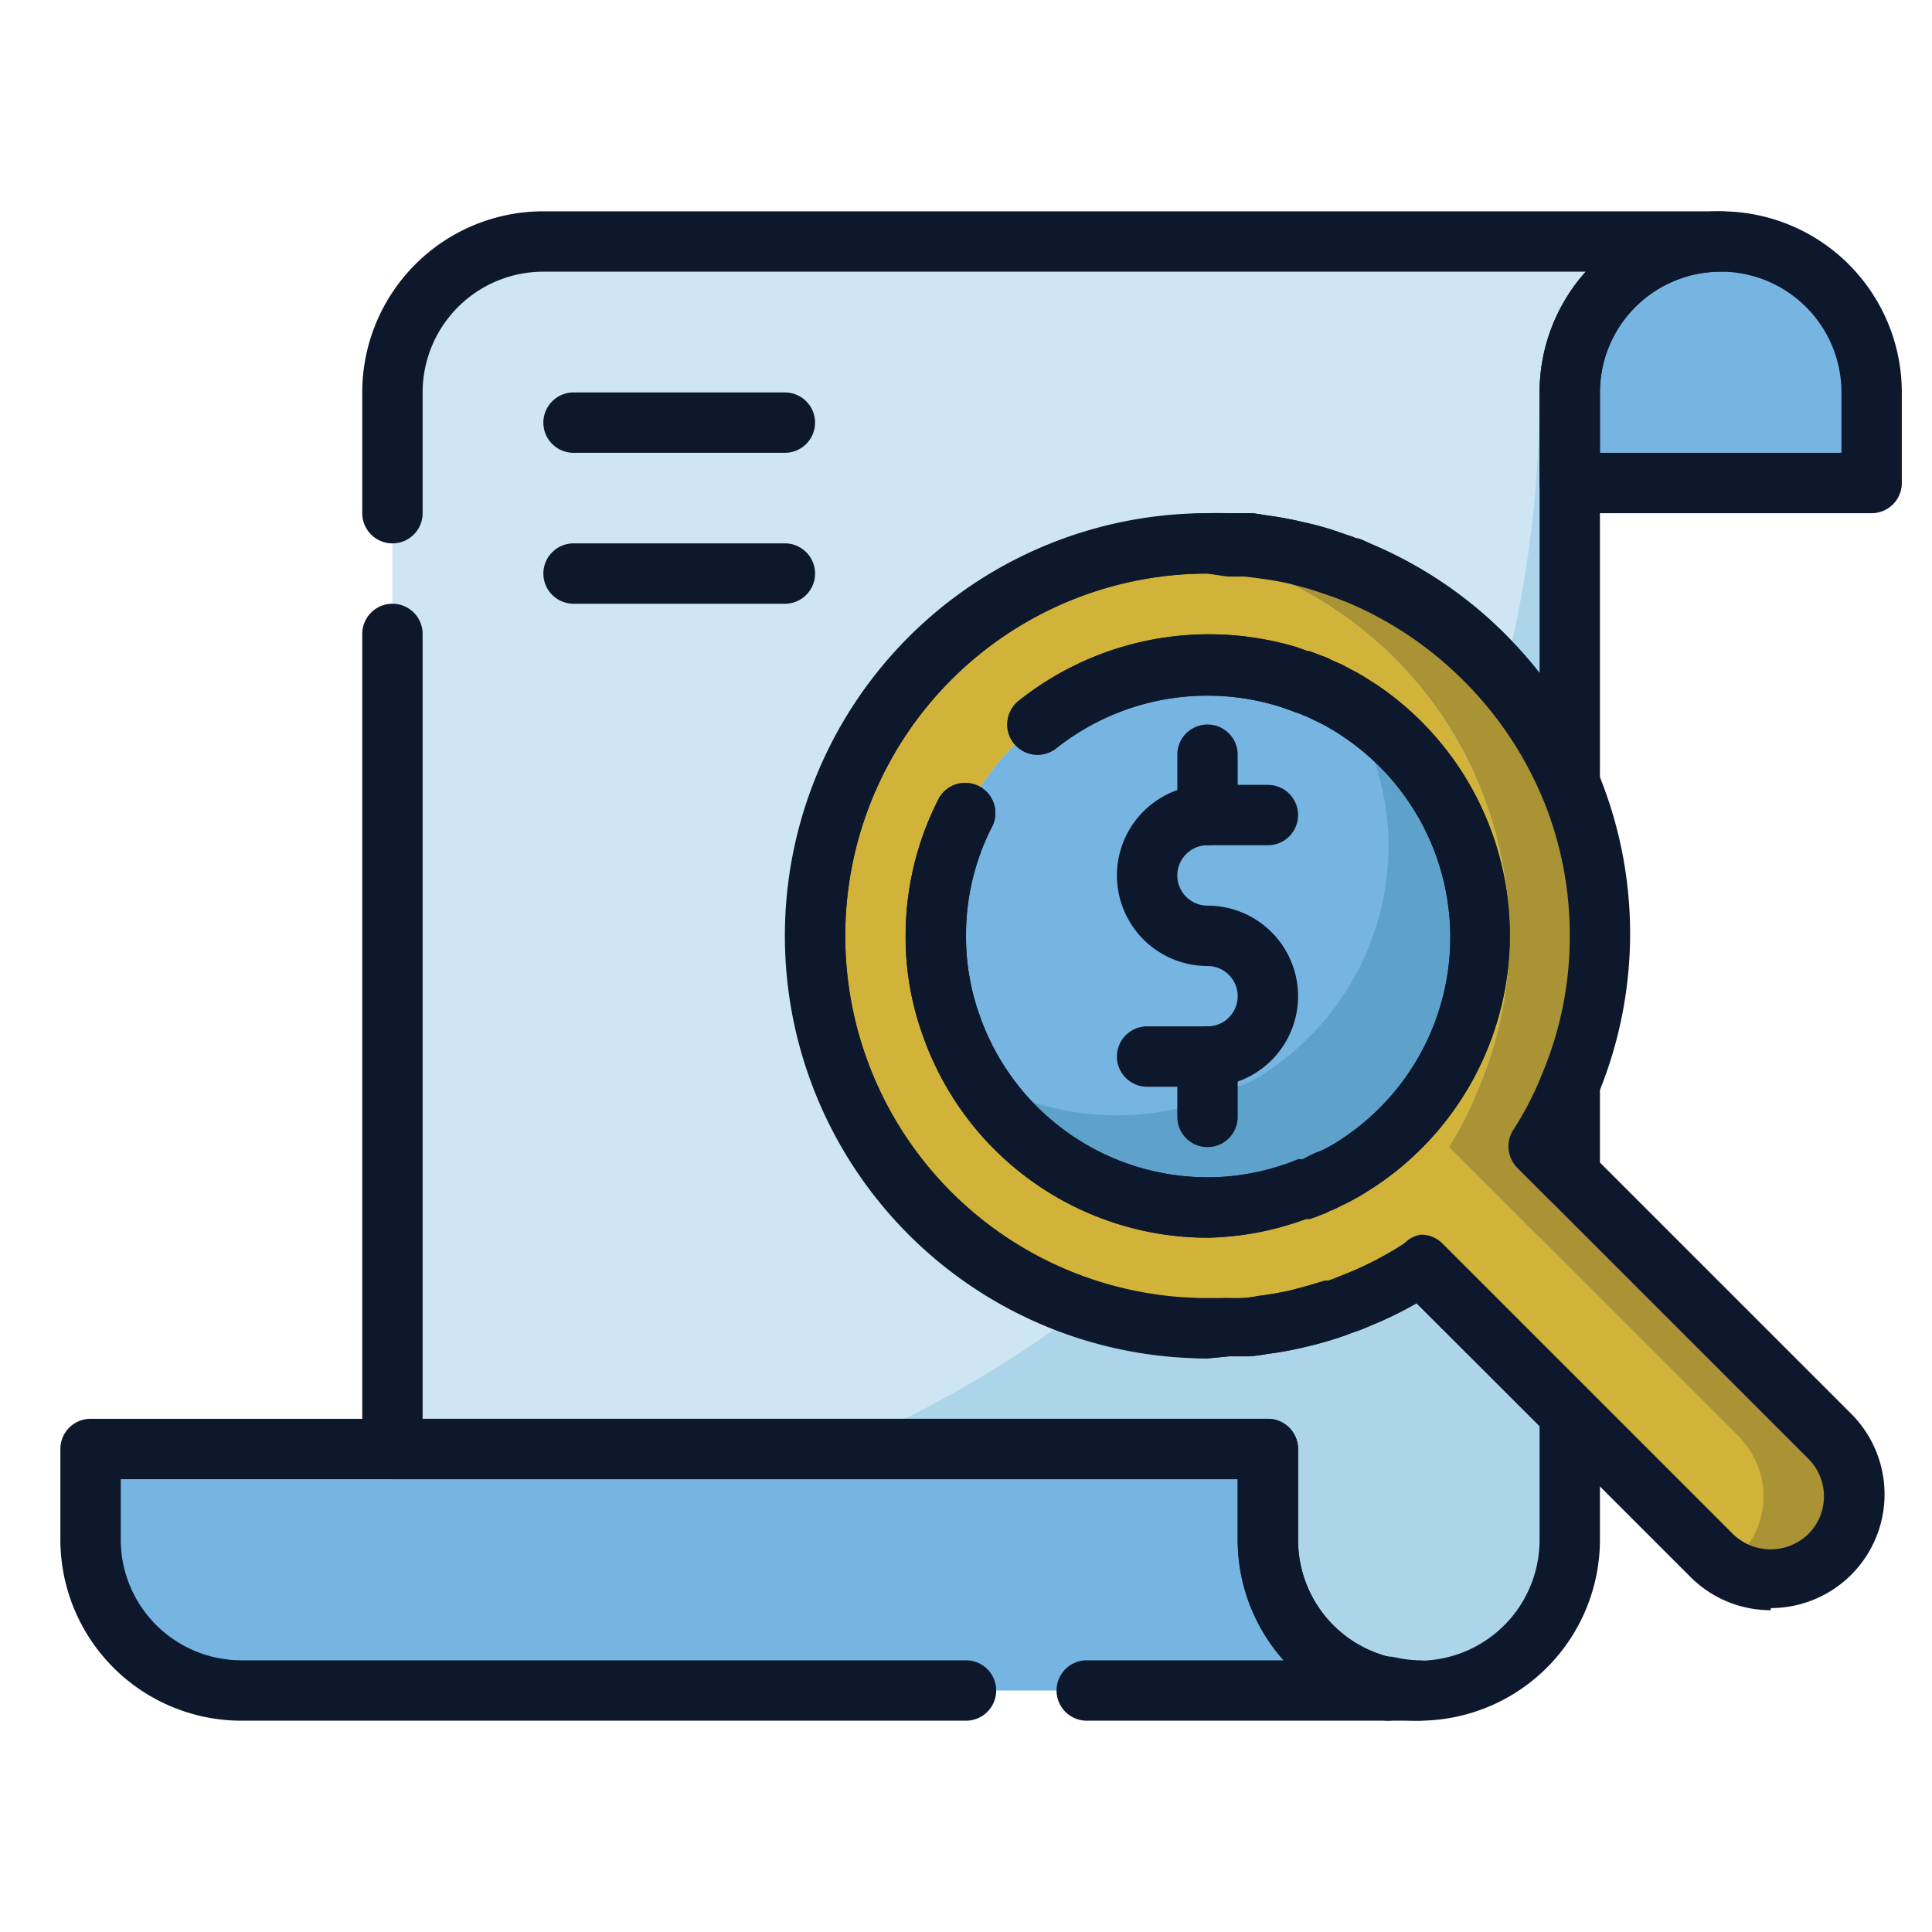 <?xml version="1.0" standalone="no"?><!DOCTYPE svg PUBLIC "-//W3C//DTD SVG 1.1//EN" "http://www.w3.org/Graphics/SVG/1.1/DTD/svg11.dtd"><svg t="1617969792047" class="icon" viewBox="0 0 1024 1024" version="1.1" xmlns="http://www.w3.org/2000/svg" p-id="2083" xmlns:xlink="http://www.w3.org/1999/xlink" width="200" height="200"><defs><style type="text/css"></style></defs><path d="M912 128a80 80 0 0 0-80 80v208a209.6 209.6 0 0 0-112-112l-7.84-3.04-4.64-1.76-5.92-1.92c-4.48-1.44-8.96-2.56-13.6-3.68a177.28 177.28 0 0 0-18.4-3.36 80 80 0 0 0-8.64-1.12L656 288h-16a208 208 0 0 0 0 416h20.96a80 80 0 0 0 8.64-1.12 177.28 177.28 0 0 0 18.4-4.48 195.52 195.52 0 0 0 19.52-5.6l4.64-1.76L720 688a192.8 192.8 0 0 0 33.12-17.6L832 749.28V816a80 80 0 0 1-80 80 75.36 75.36 0 0 1-16-1.6 80 80 0 0 1-64-78.4v-48H208V208a80 80 0 0 1 80-80z" fill="#CEE6F4" p-id="2084"></path><path d="M816 880H208v-64a608 608 0 0 0 608-608z" fill="#ACD5EA" p-id="2085"></path><path d="M992 208v48H832v-48a80 80 0 1 1 160 0zM736 894.4v1.6H128a80 80 0 0 1-80-80v-48h624v48a80 80 0 0 0 64 78.4z" fill="#76B4E2" p-id="2086"></path><path d="M784 496a144 144 0 0 1-64 119.68 100.16 100.16 0 0 1-8.8 5.44A67.68 67.68 0 0 1 704 624a64 64 0 0 1-5.76 2.72 18.4 18.4 0 0 1-3.68 1.6l-6.72 2.56-5.6 1.92a144 144 0 0 1-164.8-62.4 129.28 129.28 0 0 1-13.12-27.2A140.8 140.8 0 0 1 496 496a144 144 0 0 1 186.24-137.6l5.6 1.92 6.72 2.56a18.4 18.4 0 0 1 3.68 1.6A64 64 0 0 1 704 368a67.68 67.68 0 0 1 6.72 3.52l3.52 2.08 5.28 3.36A144 144 0 0 1 784 496z" fill="#5EA2CC" p-id="2087"></path><path d="M736 448a144 144 0 0 1-64 119.68 100.16 100.16 0 0 1-8.8 5.44A67.68 67.68 0 0 1 656 576a64 64 0 0 1-5.76 2.72 18.4 18.4 0 0 1-3.68 1.6l-6.72 2.56-5.6 1.92a144 144 0 0 1-116.8-14.4 129.28 129.28 0 0 1-13.12-27.2A140.8 140.8 0 0 1 496 496a144 144 0 0 1 186.24-137.6l5.6 1.92 6.72 2.56a18.4 18.4 0 0 1 3.68 1.6A64 64 0 0 1 704 368a67.68 67.68 0 0 1 6.72 3.52l3.52 2.08A141.44 141.44 0 0 1 736 448z" fill="#76B4E2" p-id="2088"></path><path d="M832 576v48l-16-16a193.44 193.44 0 0 0 16-32zM752 896h-16v-1.6a75.36 75.36 0 0 0 16 1.6z" fill="#CEE6F4" p-id="2089"></path><path d="M921.76 761.76L768 608a193.44 193.44 0 0 0 16-32 203.04 203.04 0 0 0 16-80 208 208 0 0 0-128-192l-7.84-3.04-4.64-1.76-5.92-1.92c-4.48-1.44-8.96-2.56-13.6-3.68a177.28 177.28 0 0 0-18.4-3.36l-5.76-0.8a208 208 0 0 0 0 413.12A200 200 0 0 0 640 704h20.96a80 80 0 0 0 8.64-1.12 177.28 177.28 0 0 0 18.4-4.48 195.52 195.52 0 0 0 19.52-5.6l4.64-1.76L720 688h1.92a182.56 182.56 0 0 0 32-16.8l154.08 154.08a35.36 35.36 0 0 0 7.36 5.76 40.64 40.64 0 0 0 7.2-5.76 44.48 44.48 0 0 0-0.8-63.52zM720 615.68a100.16 100.16 0 0 1-8.8 5.44A67.68 67.68 0 0 1 704 624a64 64 0 0 1-5.76 2.72 18.4 18.4 0 0 1-3.68 1.6l-6.72 2.56-5.6 1.92A142.08 142.08 0 0 1 640 640a134.88 134.88 0 0 1-24.32-2.08 144 144 0 0 1-112-93.92 140.8 140.8 0 0 1-7.68-48 144 144 0 0 1 119.68-141.92A134.88 134.88 0 0 1 640 352a142.08 142.08 0 0 1 42.24 6.4l5.6 1.92 6.72 2.56a18.4 18.4 0 0 1 3.68 1.6A64 64 0 0 1 704 368a67.68 67.68 0 0 1 6.72 3.52 100.16 100.16 0 0 1 8.8 5.44 144 144 0 0 1 0 240z" fill="#D1B339" p-id="2090"></path><path d="M969.76 824.48a44 44 0 0 1-55.2 5.76 40.64 40.64 0 0 0 7.2-5.76 44.48 44.48 0 0 0 0-62.72L768 608a193.44 193.44 0 0 0 16-32 203.04 203.04 0 0 0 16-80 208 208 0 0 0-128-192l-7.84-3.04-4.64-1.76-5.92-1.92c-4.48-1.44-8.96-2.56-13.6-3.68a177.28 177.28 0 0 0-18.4-3.36l-5.76-0.8A200 200 0 0 1 640 288h21.28a80 80 0 0 1 8.64 1.12 177.28 177.28 0 0 1 18.4 3.36c4.64 1.12 9.12 2.24 13.6 3.68l5.92 1.92 4.64 1.76 7.52 4.16a208 208 0 0 1 112 272 193.44 193.44 0 0 1-16 32l154.24 154.24a44.48 44.48 0 0 1-0.48 62.24z" fill="#AA9335" p-id="2091"></path><path d="M992 272H832a16 16 0 0 1-16-16v-48a96 96 0 1 1 192 0v48a16 16 0 0 1-16 16z m-144-32h128v-32a64 64 0 0 0-64-64 64 64 0 0 0-64 64zM736 912H576a16 16 0 0 1 0-32h104.32A96 96 0 0 1 656 816v-32H64v32a64 64 0 0 0 64 64h384a16 16 0 0 1 0 32H128a96 96 0 0 1-96-96v-48a16 16 0 0 1 16-16h624a16 16 0 0 1 16 16v48a64 64 0 0 0 18.72 45.44 64 64 0 0 0 32 17.28 16 16 0 0 1 12.8 16V896a16 16 0 0 1-15.52 16zM640 656a160 160 0 0 1-150.72-106.72A152.96 152.96 0 0 1 480 496a159.04 159.04 0 0 1 16.8-71.2 16 16 0 1 1 28.48 14.4A126.08 126.08 0 0 0 512 496a123.36 123.36 0 0 0 7.36 42.56A128 128 0 0 0 640 624a124.32 124.32 0 0 0 37.44-5.76l4.96-1.6 5.76-2.24h2.4l1.76-0.96 3.2-1.6 2.08-0.96A38.08 38.08 0 0 0 704 608a84.16 84.16 0 0 0 7.84-4.8 128 128 0 0 0 0-212.8c-2.4-1.6-4.8-3.2-7.2-4.48a52.16 52.16 0 0 0-5.6-3.04l-2.08-0.96-3.2-1.6-2.24-0.96a9.76 9.76 0 0 1-1.92-0.8l-5.76-2.08-4.96-1.76A128.96 128.96 0 0 0 560 396.48a16 16 0 1 1-20.16-24.96 161.92 161.92 0 0 1 147.52-28.48l5.76 2.08h0.96l6.72 2.56a23.52 23.52 0 0 1 4.8 2.08l5.44 2.4 8.48 4.48c2.88 1.6 6.24 3.84 9.6 5.92a160 160 0 0 1 0 266.08c-3.52 2.24-6.88 4.48-10.4 6.4s-4.96 2.72-7.84 4a44.16 44.16 0 0 1-6.24 2.88 16.8 16.8 0 0 1-4 1.76c-2.08 0.96-4.16 1.6-6.24 2.4h-2.08l-4.64 1.6A158.08 158.08 0 0 1 640 656zM832 640a16 16 0 0 1-11.36-4.64l-16-16a16 16 0 0 1-2.08-20 168.16 168.16 0 0 0 15.04-29.12A16 16 0 0 1 848 576v48a16 16 0 0 1-9.92 14.72 13.44 13.44 0 0 1-6.08 1.28z" fill="#0D182D" p-id="2092"></path><path d="M752 912a92.32 92.32 0 0 1-19.36-1.92A96 96 0 0 1 656 816v-32H208a16 16 0 0 1-16-16V336a16 16 0 0 1 32 0v416h448a16 16 0 0 1 16 16v48a64 64 0 0 0 18.72 45.44A64 64 0 0 0 816 816v-60.16l-65.28-65.12a194.24 194.24 0 0 1-24.64 12 75.04 75.04 0 0 1-8.64 3.36l-2.56 0.96-2.08 0.8a192 192 0 0 1-21.12 6.08 176 176 0 0 1-20 3.68 85.12 85.12 0 0 1-9.76 1.28h-10.72L640 720a224 224 0 0 1 0-448H662.4c2.88 0 6.4 0.8 9.92 1.28a194.24 194.24 0 0 1 19.36 3.68c5.12 1.12 9.92 2.4 14.88 4l8.32 2.88a18.72 18.72 0 0 1 3.84 1.44c1.92 0 4.8 1.6 7.68 2.88a220.8 220.8 0 0 1 68.64 45.28A204.64 204.64 0 0 1 816 357.6V208a96 96 0 0 1 24.48-64H288a64 64 0 0 0-64 64v64a16 16 0 0 1-32 0v-64a96 96 0 0 1 96-96h624a16 16 0 0 1 0 32 64 64 0 0 0-64 64v208a16 16 0 0 1-30.72 6.08 194.4 194.4 0 0 0-44.32-64 192 192 0 0 0-59.04-38.88l-7.04-2.72-10.4-3.52c-3.84-1.28-8-2.24-12.16-3.36s-11.04-2.24-16.8-3.04l-7.52-0.96h-9.44L640 304a192 192 0 0 0 0 384h9.76a81.44 81.44 0 0 0 8.96 0 62.88 62.88 0 0 0 8.16-1.12 171.2 171.2 0 0 0 17.44-3.04c6.08-1.6 12-3.2 17.92-5.12h1.92l2.72-0.96 6.72-2.72a176 176 0 0 0 30.72-16 16 16 0 0 1 20.16 1.92l78.88 78.88a16 16 0 0 1 4.64 11.36V816a96 96 0 0 1-96 96z" fill="#0D182D" p-id="2093"></path><path d="M752 912h-16a16 16 0 0 1-16-16v-1.6a16 16 0 0 1 19.36-16 61.44 61.44 0 0 0 12.64 1.6 16 16 0 0 1 0 32zM938.56 853.44a60 60 0 0 1-42.56-17.6l-145.12-145.12a194.24 194.24 0 0 1-24.64 12 75.04 75.04 0 0 1-8.64 3.36l-2.56 0.96-2.08 0.8a192 192 0 0 1-21.12 6.08 176 176 0 0 1-20 3.68 85.12 85.12 0 0 1-9.76 1.28h-10.4L640 720a224 224 0 1 1 11.36-448h11.04c2.88 0 6.4 0.8 9.92 1.28a194.24 194.24 0 0 1 19.36 3.68c5.12 1.12 9.92 2.4 14.88 4l8.32 2.88a18.72 18.72 0 0 1 3.84 1.44c1.92 0 4.8 1.6 7.68 2.88a225.92 225.92 0 0 1 120.32 120.64 222.72 222.72 0 0 1 0 172 188.64 188.64 0 0 1-11.04 23.04l145.44 145.44a60.32 60.32 0 0 1-42.56 103.04zM753.12 654.4a16 16 0 0 1 11.36 4.64l154.08 154.08a28.64 28.64 0 0 0 39.84 0 28.16 28.16 0 0 0 0-40l-154.24-154.24a16 16 0 0 1-2.08-20 168.16 168.16 0 0 0 15.04-29.12A187.04 187.04 0 0 0 832 496a189.12 189.12 0 0 0-14.72-73.76 193.6 193.6 0 0 0-103.36-103.52l-7.04-2.72-10.4-3.52c-3.84-1.28-8-2.24-12.16-3.36s-11.04-2.24-16.8-3.04l-7.52-0.96h-9.44L640 304a192 192 0 0 0-192 192 195.2 195.2 0 0 0 5.12 44.32A192 192 0 0 0 649.76 688h8.96a62.88 62.88 0 0 0 8.16-1.12 171.2 171.2 0 0 0 17.44-3.04c6.08-1.6 12-3.2 17.92-5.12h1.92l2.72-0.96 6.72-2.72a176 176 0 0 0 30.72-16 15.04 15.04 0 0 1 8.8-4.64zM640 656a160 160 0 0 1-150.72-106.72A152.96 152.96 0 0 1 480 496a159.04 159.04 0 0 1 16.8-71.2 16 16 0 1 1 28.48 14.4A126.08 126.08 0 0 0 512 496a123.36 123.36 0 0 0 7.36 42.56A128 128 0 0 0 640 624a124.32 124.32 0 0 0 37.44-5.76l4.96-1.6 5.76-2.24h2.4l1.76-0.96 3.2-1.6 2.08-0.96A38.08 38.08 0 0 0 704 608a84.16 84.16 0 0 0 7.84-4.8 128 128 0 0 0 0-212.8c-2.4-1.6-4.8-3.2-7.2-4.48a52.16 52.16 0 0 0-5.6-3.04l-2.08-0.96-3.2-1.6-2.24-0.96a9.76 9.76 0 0 1-1.92-0.8l-5.76-2.08-4.96-1.76A128.96 128.96 0 0 0 560 396.48a16 16 0 1 1-20.16-24.96 161.92 161.92 0 0 1 147.52-28.48l5.76 2.08h0.96l6.72 2.56a23.52 23.52 0 0 1 4.8 2.08l5.44 2.4 8.48 4.48c2.88 1.6 6.24 3.84 9.6 5.92a160 160 0 0 1 0 266.08c-3.52 2.24-6.88 4.48-10.4 6.4s-4.96 2.72-7.84 4a44.16 44.16 0 0 1-6.24 2.88 16.8 16.8 0 0 1-4 1.76c-2.08 0.96-4.16 1.6-6.24 2.4h-2.08l-4.64 1.6A158.08 158.08 0 0 1 640 656z" fill="#0D182D" p-id="2094"></path><path d="M640 576h-32a16 16 0 0 1 0-32h32a16 16 0 0 0 0-32 48 48 0 0 1 0-96h32a16 16 0 0 1 0 32h-32a16 16 0 0 0 0 32 48 48 0 0 1 0 96z" fill="#0D182D" p-id="2095"></path><path d="M640 448a16 16 0 0 1-16-16v-32a16 16 0 0 1 32 0v32a16 16 0 0 1-16 16zM640 608a16 16 0 0 1-16-16v-32a16 16 0 0 1 32 0v32a16 16 0 0 1-16 16zM416 240h-112a16 16 0 0 1 0-32h112a16 16 0 0 1 0 32zM416 320h-112a16 16 0 0 1 0-32h112a16 16 0 0 1 0 32z" fill="#0D182D" p-id="2096"></path></svg>